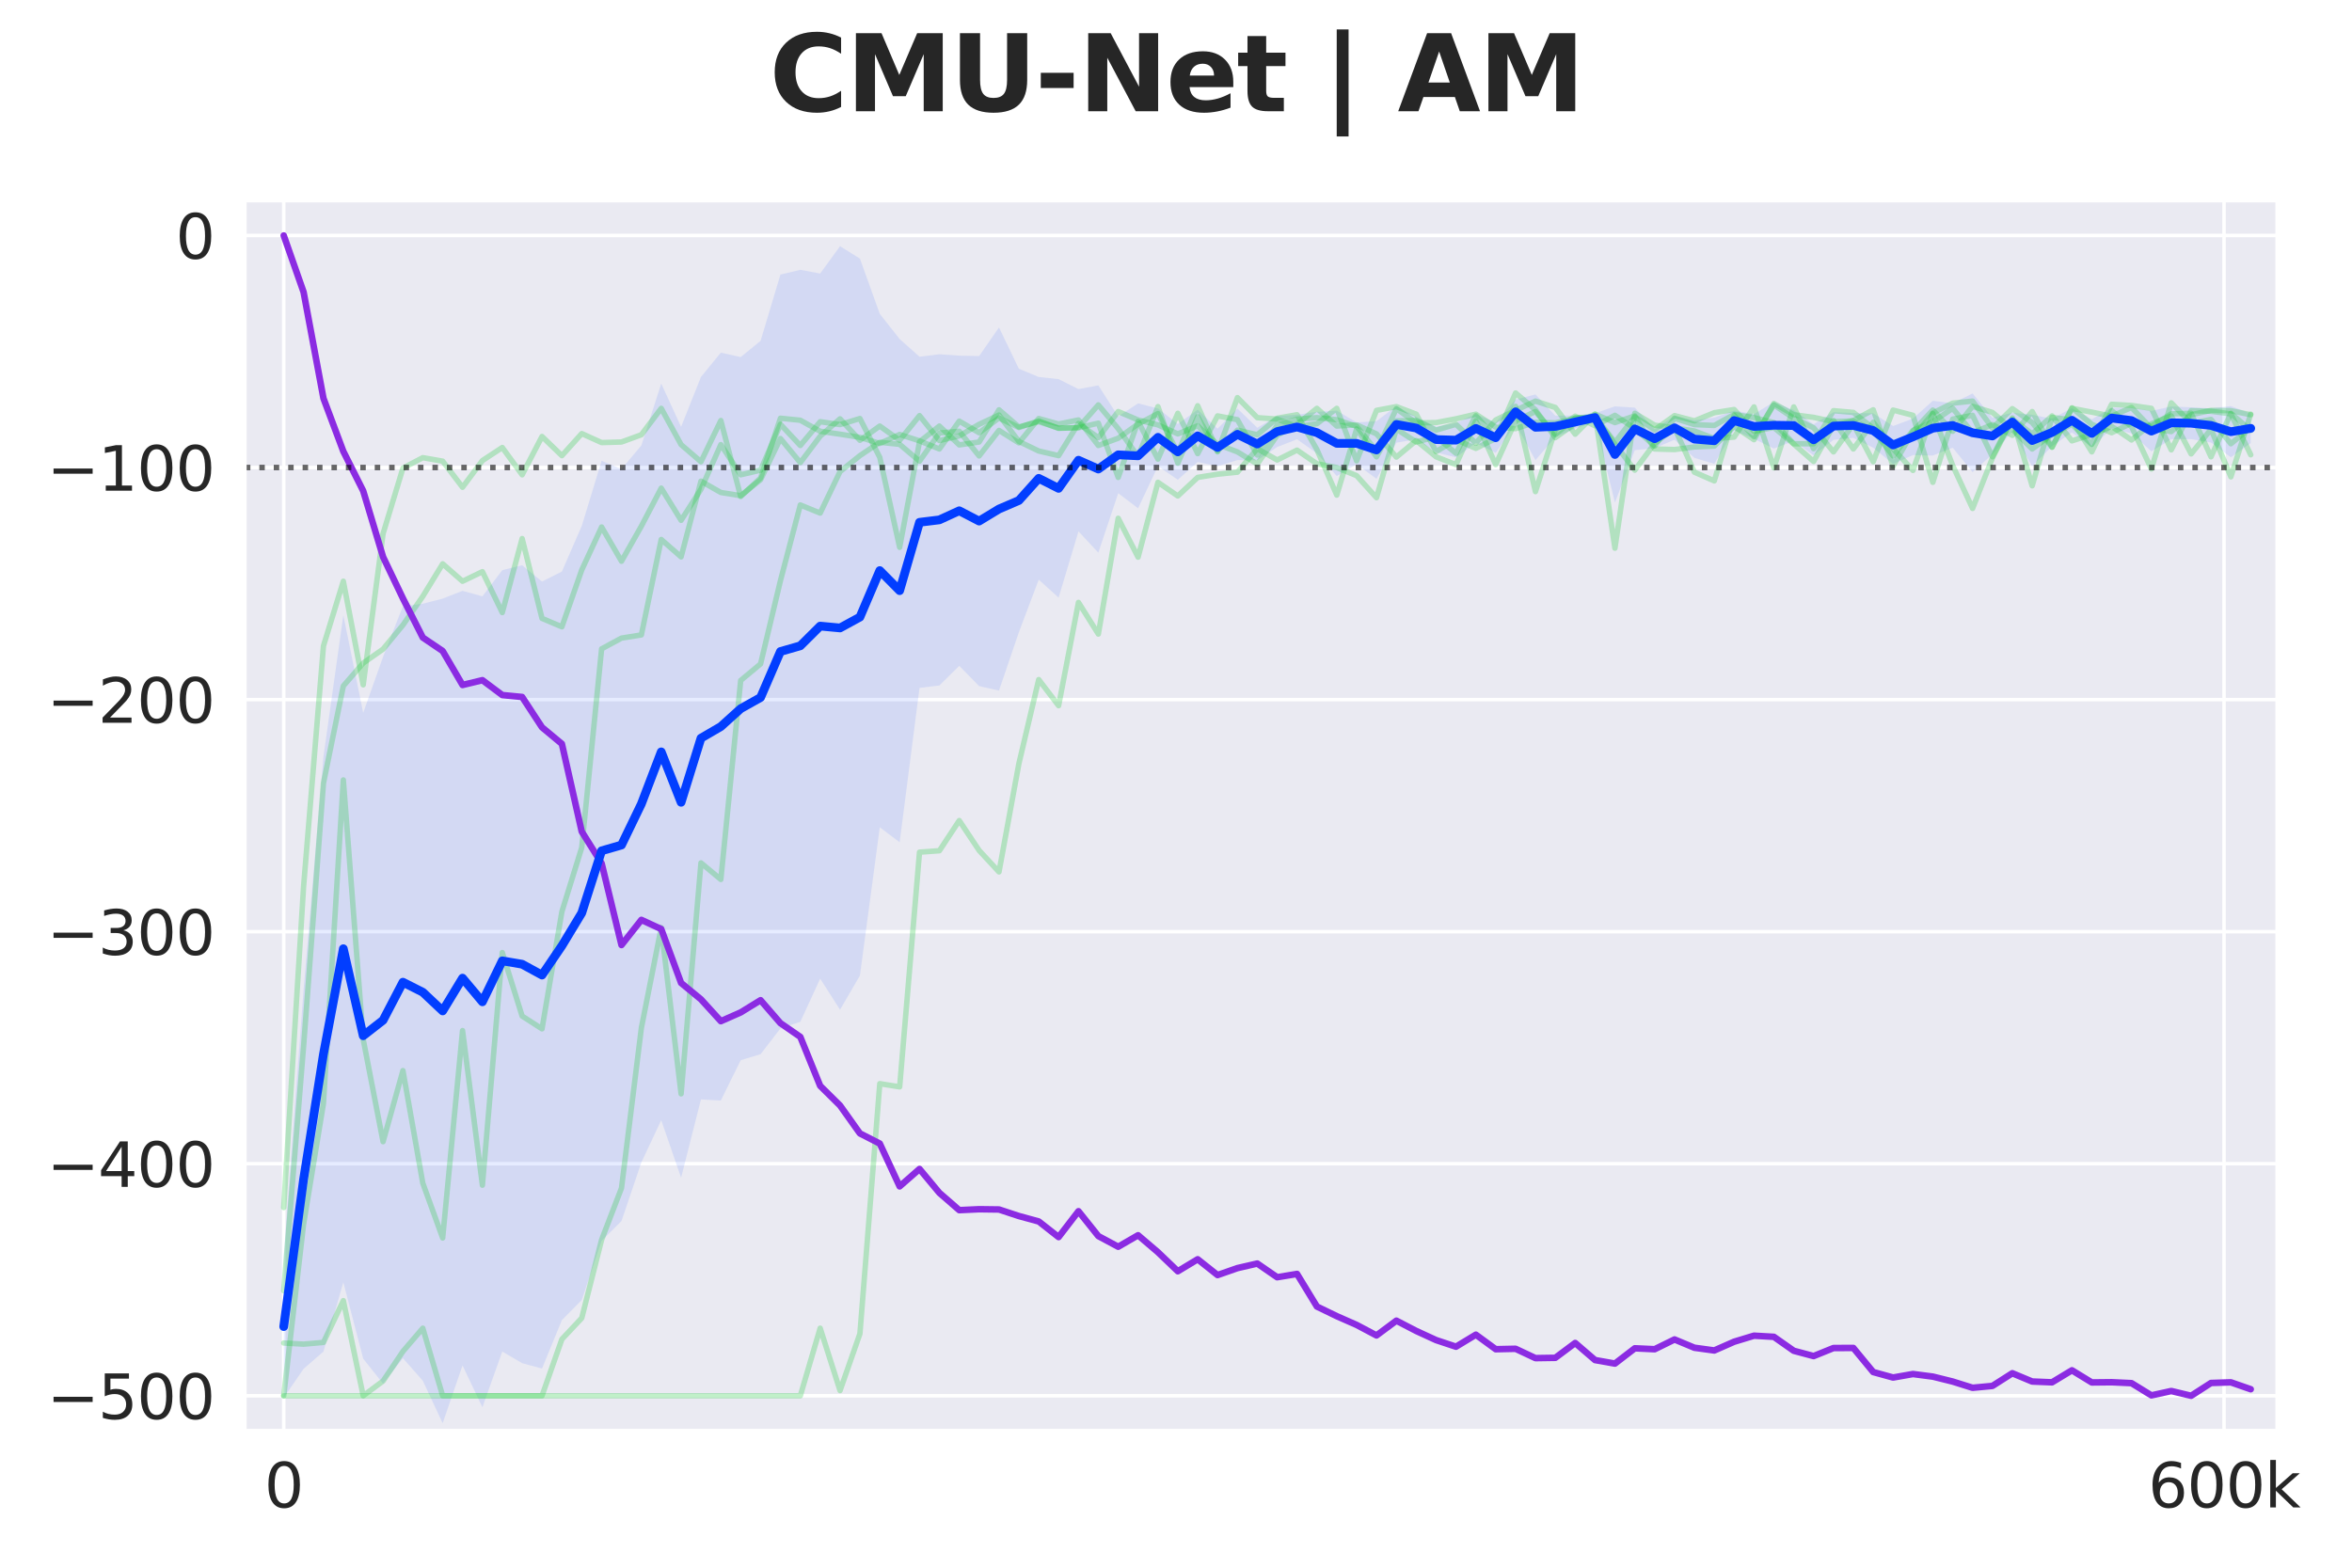 <?xml version="1.0" encoding="utf-8" standalone="no"?>
<!DOCTYPE svg PUBLIC "-//W3C//DTD SVG 1.1//EN"
  "http://www.w3.org/Graphics/SVG/1.1/DTD/svg11.dtd">
<svg xmlns:xlink="http://www.w3.org/1999/xlink" width="540pt" height="360pt" viewBox="0 0 540 360" xmlns="http://www.w3.org/2000/svg" version="1.1">
 <defs>
  <style type="text/css">*{stroke-linejoin: round; stroke-linecap: butt}</style>
 </defs>
 <g id="figure_1">
  <g id="patch_1">
   <path d="M 0 360 
L 540 360 
L 540 0 
L 0 0 
z
" style="fill: #ffffff"/>
  </g>
  <g id="axes_1">
   <g id="patch_2">
    <path d="M 56.23 328.52 
L 522.797 328.52 
L 522.797 46.08 
L 56.23 46.08 
z
" style="fill: #eaeaf2"/>
   </g>
   <g id="matplotlib.axis_1">
    <g id="xtick_1">
     <g id="line2d_1">
      <path d="M 65.14 328.52 
L 65.14 46.08 
" clip-path="url(#pf9d6f790a6)" style="fill: none; stroke: #ffffff; stroke-width: 0.8; stroke-linecap: round"/>
     </g>
     <g id="text_1">
      <!-- 0 -->
      <g style="fill: #262626" transform="translate(60.686 346.158) scale(0.14 -0.14)">
       <defs>
        <path id="DejaVuSans-30" d="M 2034 4250 
Q 1547 4250 1301 3770 
Q 1056 3291 1056 2328 
Q 1056 1369 1301 889 
Q 1547 409 2034 409 
Q 2525 409 2770 889 
Q 3016 1369 3016 2328 
Q 3016 3291 2770 3770 
Q 2525 4250 2034 4250 
z
M 2034 4750 
Q 2819 4750 3233 4129 
Q 3647 3509 3647 2328 
Q 3647 1150 3233 529 
Q 2819 -91 2034 -91 
Q 1250 -91 836 529 
Q 422 1150 422 2328 
Q 422 3509 836 4129 
Q 1250 4750 2034 4750 
z
" transform="scale(0.016)"/>
       </defs>
       <use xlink:href="#DejaVuSans-30"/>
      </g>
     </g>
    </g>
    <g id="xtick_2">
     <g id="line2d_2">
      <path d="M 510.621 328.52 
L 510.621 46.08 
" clip-path="url(#pf9d6f790a6)" style="fill: none; stroke: #ffffff; stroke-width: 0.8; stroke-linecap: round"/>
     </g>
     <g id="text_2">
      <!-- 600k -->
      <g style="fill: #262626" transform="translate(493.206 346.158) scale(0.14 -0.14)">
       <defs>
        <path id="DejaVuSans-36" d="M 2113 2584 
Q 1688 2584 1439 2293 
Q 1191 2003 1191 1497 
Q 1191 994 1439 701 
Q 1688 409 2113 409 
Q 2538 409 2786 701 
Q 3034 994 3034 1497 
Q 3034 2003 2786 2293 
Q 2538 2584 2113 2584 
z
M 3366 4563 
L 3366 3988 
Q 3128 4100 2886 4159 
Q 2644 4219 2406 4219 
Q 1781 4219 1451 3797 
Q 1122 3375 1075 2522 
Q 1259 2794 1537 2939 
Q 1816 3084 2150 3084 
Q 2853 3084 3261 2657 
Q 3669 2231 3669 1497 
Q 3669 778 3244 343 
Q 2819 -91 2113 -91 
Q 1303 -91 875 529 
Q 447 1150 447 2328 
Q 447 3434 972 4092 
Q 1497 4750 2381 4750 
Q 2619 4750 2861 4703 
Q 3103 4656 3366 4563 
z
" transform="scale(0.016)"/>
        <path id="DejaVuSans-6b" d="M 581 4863 
L 1159 4863 
L 1159 1991 
L 2875 3500 
L 3609 3500 
L 1753 1863 
L 3688 0 
L 2938 0 
L 1159 1709 
L 1159 0 
L 581 0 
L 581 4863 
z
" transform="scale(0.016)"/>
       </defs>
       <use xlink:href="#DejaVuSans-36"/>
       <use xlink:href="#DejaVuSans-30" transform="translate(63.623 0)"/>
       <use xlink:href="#DejaVuSans-30" transform="translate(127.246 0)"/>
       <use xlink:href="#DejaVuSans-6b" transform="translate(190.869 0)"/>
      </g>
     </g>
    </g>
   </g>
   <g id="matplotlib.axis_2">
    <g id="ytick_1">
     <g id="line2d_3">
      <path d="M 56.23 320.526 
L 522.797 320.526 
" clip-path="url(#pf9d6f790a6)" style="fill: none; stroke: #ffffff; stroke-width: 0.8; stroke-linecap: round"/>
     </g>
     <g id="text_3">
      <!-- −500 -->
      <g style="fill: #262626" transform="translate(10.776 325.845) scale(0.14 -0.14)">
       <defs>
        <path id="DejaVuSans-2212" d="M 678 2272 
L 4684 2272 
L 4684 1741 
L 678 1741 
L 678 2272 
z
" transform="scale(0.016)"/>
        <path id="DejaVuSans-35" d="M 691 4666 
L 3169 4666 
L 3169 4134 
L 1269 4134 
L 1269 2991 
Q 1406 3038 1543 3061 
Q 1681 3084 1819 3084 
Q 2600 3084 3056 2656 
Q 3513 2228 3513 1497 
Q 3513 744 3044 326 
Q 2575 -91 1722 -91 
Q 1428 -91 1123 -41 
Q 819 9 494 109 
L 494 744 
Q 775 591 1075 516 
Q 1375 441 1709 441 
Q 2250 441 2565 725 
Q 2881 1009 2881 1497 
Q 2881 1984 2565 2268 
Q 2250 2553 1709 2553 
Q 1456 2553 1204 2497 
Q 953 2441 691 2322 
L 691 4666 
z
" transform="scale(0.016)"/>
       </defs>
       <use xlink:href="#DejaVuSans-2212"/>
       <use xlink:href="#DejaVuSans-35" transform="translate(83.789 0)"/>
       <use xlink:href="#DejaVuSans-30" transform="translate(147.412 0)"/>
       <use xlink:href="#DejaVuSans-30" transform="translate(211.035 0)"/>
      </g>
     </g>
    </g>
    <g id="ytick_2">
     <g id="line2d_4">
      <path d="M 56.23 267.236 
L 522.797 267.236 
" clip-path="url(#pf9d6f790a6)" style="fill: none; stroke: #ffffff; stroke-width: 0.8; stroke-linecap: round"/>
     </g>
     <g id="text_4">
      <!-- −400 -->
      <g style="fill: #262626" transform="translate(10.776 272.555) scale(0.14 -0.14)">
       <defs>
        <path id="DejaVuSans-34" d="M 2419 4116 
L 825 1625 
L 2419 1625 
L 2419 4116 
z
M 2253 4666 
L 3047 4666 
L 3047 1625 
L 3713 1625 
L 3713 1100 
L 3047 1100 
L 3047 0 
L 2419 0 
L 2419 1100 
L 313 1100 
L 313 1709 
L 2253 4666 
z
" transform="scale(0.016)"/>
       </defs>
       <use xlink:href="#DejaVuSans-2212"/>
       <use xlink:href="#DejaVuSans-34" transform="translate(83.789 0)"/>
       <use xlink:href="#DejaVuSans-30" transform="translate(147.412 0)"/>
       <use xlink:href="#DejaVuSans-30" transform="translate(211.035 0)"/>
      </g>
     </g>
    </g>
    <g id="ytick_3">
     <g id="line2d_5">
      <path d="M 56.23 213.945 
L 522.797 213.945 
" clip-path="url(#pf9d6f790a6)" style="fill: none; stroke: #ffffff; stroke-width: 0.8; stroke-linecap: round"/>
     </g>
     <g id="text_5">
      <!-- −300 -->
      <g style="fill: #262626" transform="translate(10.776 219.264) scale(0.14 -0.14)">
       <defs>
        <path id="DejaVuSans-33" d="M 2597 2516 
Q 3050 2419 3304 2112 
Q 3559 1806 3559 1356 
Q 3559 666 3084 287 
Q 2609 -91 1734 -91 
Q 1441 -91 1130 -33 
Q 819 25 488 141 
L 488 750 
Q 750 597 1062 519 
Q 1375 441 1716 441 
Q 2309 441 2620 675 
Q 2931 909 2931 1356 
Q 2931 1769 2642 2001 
Q 2353 2234 1838 2234 
L 1294 2234 
L 1294 2753 
L 1863 2753 
Q 2328 2753 2575 2939 
Q 2822 3125 2822 3475 
Q 2822 3834 2567 4026 
Q 2313 4219 1838 4219 
Q 1578 4219 1281 4162 
Q 984 4106 628 3988 
L 628 4550 
Q 988 4650 1302 4700 
Q 1616 4750 1894 4750 
Q 2613 4750 3031 4423 
Q 3450 4097 3450 3541 
Q 3450 3153 3228 2886 
Q 3006 2619 2597 2516 
z
" transform="scale(0.016)"/>
       </defs>
       <use xlink:href="#DejaVuSans-2212"/>
       <use xlink:href="#DejaVuSans-33" transform="translate(83.789 0)"/>
       <use xlink:href="#DejaVuSans-30" transform="translate(147.412 0)"/>
       <use xlink:href="#DejaVuSans-30" transform="translate(211.035 0)"/>
      </g>
     </g>
    </g>
    <g id="ytick_4">
     <g id="line2d_6">
      <path d="M 56.23 160.655 
L 522.797 160.655 
" clip-path="url(#pf9d6f790a6)" style="fill: none; stroke: #ffffff; stroke-width: 0.8; stroke-linecap: round"/>
     </g>
     <g id="text_6">
      <!-- −200 -->
      <g style="fill: #262626" transform="translate(10.776 165.974) scale(0.14 -0.14)">
       <defs>
        <path id="DejaVuSans-32" d="M 1228 531 
L 3431 531 
L 3431 0 
L 469 0 
L 469 531 
Q 828 903 1448 1529 
Q 2069 2156 2228 2338 
Q 2531 2678 2651 2914 
Q 2772 3150 2772 3378 
Q 2772 3750 2511 3984 
Q 2250 4219 1831 4219 
Q 1534 4219 1204 4116 
Q 875 4013 500 3803 
L 500 4441 
Q 881 4594 1212 4672 
Q 1544 4750 1819 4750 
Q 2544 4750 2975 4387 
Q 3406 4025 3406 3419 
Q 3406 3131 3298 2873 
Q 3191 2616 2906 2266 
Q 2828 2175 2409 1742 
Q 1991 1309 1228 531 
z
" transform="scale(0.016)"/>
       </defs>
       <use xlink:href="#DejaVuSans-2212"/>
       <use xlink:href="#DejaVuSans-32" transform="translate(83.789 0)"/>
       <use xlink:href="#DejaVuSans-30" transform="translate(147.412 0)"/>
       <use xlink:href="#DejaVuSans-30" transform="translate(211.035 0)"/>
      </g>
     </g>
    </g>
    <g id="ytick_5">
     <g id="line2d_7">
      <path d="M 56.23 107.364 
L 522.797 107.364 
" clip-path="url(#pf9d6f790a6)" style="fill: none; stroke: #ffffff; stroke-width: 0.8; stroke-linecap: round"/>
     </g>
     <g id="text_7">
      <!-- −100 -->
      <g style="fill: #262626" transform="translate(10.776 112.683) scale(0.14 -0.14)">
       <defs>
        <path id="DejaVuSans-31" d="M 794 531 
L 1825 531 
L 1825 4091 
L 703 3866 
L 703 4441 
L 1819 4666 
L 2450 4666 
L 2450 531 
L 3481 531 
L 3481 0 
L 794 0 
L 794 531 
z
" transform="scale(0.016)"/>
       </defs>
       <use xlink:href="#DejaVuSans-2212"/>
       <use xlink:href="#DejaVuSans-31" transform="translate(83.789 0)"/>
       <use xlink:href="#DejaVuSans-30" transform="translate(147.412 0)"/>
       <use xlink:href="#DejaVuSans-30" transform="translate(211.035 0)"/>
      </g>
     </g>
    </g>
    <g id="ytick_6">
     <g id="line2d_8">
      <path d="M 56.23 54.074 
L 522.797 54.074 
" clip-path="url(#pf9d6f790a6)" style="fill: none; stroke: #ffffff; stroke-width: 0.8; stroke-linecap: round"/>
     </g>
     <g id="text_8">
      <!-- 0 -->
      <g style="fill: #262626" transform="translate(40.322 59.392) scale(0.14 -0.14)">
       <use xlink:href="#DejaVuSans-30"/>
      </g>
     </g>
    </g>
   </g>
   <g id="FillBetweenPolyCollection_1">
    <path d="M 65.14 288.296 
L 65.14 320.969 
L 69.701 314.334 
L 74.263 310.371 
L 78.825 294.458 
L 83.387 311.997 
L 87.948 317.746 
L 92.51 311.902 
L 97.072 317.069 
L 101.633 326.822 
L 106.195 313.561 
L 110.757 323.163 
L 115.319 310.365 
L 119.88 313.038 
L 124.442 314.272 
L 129.004 303.147 
L 133.565 298.532 
L 138.127 284.935 
L 142.689 280.394 
L 147.251 266.928 
L 151.812 257.231 
L 156.374 270.458 
L 160.936 252.466 
L 165.498 252.722 
L 170.059 243.466 
L 174.621 242.079 
L 179.183 236.167 
L 183.744 234.648 
L 188.306 224.737 
L 192.868 231.866 
L 197.43 224.035 
L 201.991 189.982 
L 206.553 193.412 
L 211.115 157.962 
L 215.677 157.411 
L 220.238 152.905 
L 224.8 157.554 
L 229.362 158.585 
L 233.923 145.193 
L 238.485 133.112 
L 243.047 137.234 
L 247.609 122.026 
L 252.17 126.92 
L 256.732 113.263 
L 261.294 116.717 
L 265.856 107.048 
L 270.417 110.168 
L 274.979 106.09 
L 279.541 107.055 
L 284.102 105.647 
L 288.664 105.709 
L 293.226 102.657 
L 297.788 100.874 
L 302.349 104.104 
L 306.911 109.318 
L 311.473 106.612 
L 316.034 109.944 
L 320.596 101.658 
L 325.158 100.864 
L 329.72 103.896 
L 334.281 105.026 
L 338.843 101.699 
L 343.405 104 
L 347.967 97.391 
L 352.528 105.666 
L 357.09 100.374 
L 361.652 98.411 
L 366.213 96.864 
L 370.775 115.422 
L 375.337 103.375 
L 379.899 102.906 
L 384.46 100.981 
L 389.022 105.151 
L 393.584 106.509 
L 398.146 98.853 
L 402.707 100.772 
L 407.269 103.004 
L 411.831 101.263 
L 416.392 104.57 
L 420.954 101.008 
L 425.516 100.541 
L 430.078 102.809 
L 434.639 106.535 
L 439.201 104.506 
L 443.763 104.602 
L 448.324 102.808 
L 452.886 108.414 
L 457.448 104.305 
L 462.01 99.058 
L 466.571 107.094 
L 471.133 102.457 
L 475.695 99.296 
L 480.257 102.773 
L 484.818 98.367 
L 489.38 99.513 
L 493.942 103.636 
L 498.503 100.843 
L 503.065 100.844 
L 507.627 101.619 
L 512.189 105.012 
L 516.75 101.748 
L 516.75 94.968 
L 516.75 94.968 
L 512.189 93.25 
L 507.627 93.765 
L 503.065 93.527 
L 498.503 93.342 
L 493.942 94.359 
L 489.38 93.633 
L 484.818 93.633 
L 480.257 96.288 
L 475.695 93.717 
L 471.133 96.151 
L 466.571 95.245 
L 462.01 94.781 
L 457.448 95.928 
L 452.886 90.354 
L 448.324 92.603 
L 443.763 92.034 
L 439.201 96.127 
L 434.639 97.829 
L 430.078 94.919 
L 425.516 94.843 
L 420.954 94.669 
L 416.392 97.422 
L 411.831 94.174 
L 407.269 92.3 
L 402.707 95.092 
L 398.146 94.293 
L 393.584 95.909 
L 389.022 96.521 
L 384.46 95.495 
L 379.899 98.579 
L 375.337 93.608 
L 370.775 93.311 
L 366.213 94.896 
L 361.652 95.4 
L 357.09 95.463 
L 352.528 90.571 
L 347.967 91.758 
L 343.405 97.032 
L 338.843 95.071 
L 334.281 97.125 
L 329.72 97.989 
L 325.158 95.719 
L 320.596 93.273 
L 316.034 96.71 
L 311.473 97.005 
L 306.911 94.299 
L 302.349 94.584 
L 297.788 95.229 
L 293.226 95.551 
L 288.664 98.228 
L 284.102 93.813 
L 279.541 98.455 
L 274.979 94.09 
L 270.417 97.366 
L 265.856 93.798 
L 261.294 92.629 
L 256.732 95.63 
L 252.17 88.501 
L 247.609 89.345 
L 243.047 87.06 
L 238.485 86.573 
L 233.923 84.67 
L 229.362 75.194 
L 224.8 81.768 
L 220.238 81.675 
L 215.677 81.351 
L 211.115 81.919 
L 206.553 77.858 
L 201.991 72.068 
L 197.43 59.385 
L 192.868 56.537 
L 188.306 62.812 
L 183.744 61.961 
L 179.183 63.053 
L 174.621 78.272 
L 170.059 82 
L 165.498 80.978 
L 160.936 86.562 
L 156.374 98.014 
L 151.812 88.085 
L 147.251 102.29 
L 142.689 107.715 
L 138.127 105.812 
L 133.565 120.779 
L 129.004 131.245 
L 124.442 133.549 
L 119.88 129.801 
L 115.319 130.928 
L 110.757 136.941 
L 106.195 135.673 
L 101.633 137.466 
L 97.072 138.639 
L 92.51 139.197 
L 87.948 150.832 
L 83.387 163.695 
L 78.825 141.266 
L 74.263 173.768 
L 69.701 227.305 
L 65.14 288.296 
z
" clip-path="url(#pf9d6f790a6)" style="fill: #023eff; fill-opacity: 0.1"/>
   </g>
   <g id="line2d_9">
    <path d="M 65.14 308.403 
L 69.701 308.669 
L 74.263 308.27 
L 78.825 298.677 
L 83.387 320.526 
L 87.948 317.129 
L 92.51 310.335 
L 97.072 305.006 
L 101.633 320.526 
L 106.195 320.526 
L 110.757 320.526 
L 115.319 320.526 
L 119.88 320.526 
L 124.442 320.526 
L 129.004 307.537 
L 133.565 302.674 
L 138.127 284.689 
L 142.689 272.831 
L 147.251 236.061 
L 151.812 213.013 
L 156.374 251.182 
L 160.936 198.158 
L 165.498 201.955 
L 170.059 156.258 
L 174.621 152.461 
L 179.183 133.343 
L 183.744 115.957 
L 188.306 117.822 
L 192.868 108.297 
L 197.43 104.633 
L 201.991 101.569 
L 206.553 102.035 
L 211.115 105.899 
L 215.677 99.437 
L 220.238 99.037 
L 224.8 104.7 
L 229.362 98.838 
L 233.923 101.702 
L 238.485 96.107 
L 243.047 97.372 
L 247.609 96.44 
L 252.17 102.302 
L 256.732 100.636 
L 261.294 97.372 
L 265.856 94.974 
L 270.417 104.033 
L 274.979 93.176 
L 279.541 103.567 
L 284.102 98.771 
L 288.664 99.837 
L 293.226 96.04 
L 297.788 95.241 
L 302.349 103.234 
L 306.911 113.692 
L 311.473 98.505 
L 316.034 104.899 
L 320.596 96.639 
L 325.158 96.573 
L 329.72 98.771 
L 334.281 97.439 
L 338.843 101.769 
L 343.405 96.44 
L 347.967 94.241 
L 352.528 92.11 
L 357.09 93.575 
L 361.652 99.704 
L 366.213 95.107 
L 370.775 97.039 
L 375.337 95.507 
L 379.899 103.101 
L 384.46 103.234 
L 389.022 102.635 
L 393.584 102.435 
L 398.146 97.905 
L 402.707 100.969 
L 407.269 92.643 
L 411.831 95.241 
L 416.392 95.84 
L 420.954 96.839 
L 425.516 96.639 
L 430.078 98.838 
L 434.639 104.7 
L 439.201 98.838 
L 443.763 96.839 
L 448.324 93.775 
L 452.886 99.371 
L 457.448 97.505 
L 462.01 99.97 
L 466.571 94.508 
L 471.133 102.701 
L 475.695 93.775 
L 480.257 94.641 
L 484.818 95.574 
L 489.38 93.575 
L 493.942 98.371 
L 498.503 99.104 
L 503.065 95.241 
L 507.627 94.241 
L 512.189 94.308 
L 516.75 95.241 
" clip-path="url(#pf9d6f790a6)" style="fill: none; stroke: #1ac938; stroke-opacity: 0.27; stroke-width: 1.25; stroke-linecap: round"/>
   </g>
   <g id="line2d_10">
    <path d="M 65.14 277.294 
L 69.701 203.554 
L 74.263 148.331 
L 78.825 133.477 
L 83.387 157.257 
L 87.948 122.552 
L 92.51 107.497 
L 97.072 105.099 
L 101.633 105.899 
L 106.195 111.894 
L 110.757 105.765 
L 115.319 102.768 
L 119.88 109.029 
L 124.442 100.237 
L 129.004 104.633 
L 133.565 99.57 
L 138.127 101.635 
L 142.689 101.502 
L 147.251 99.837 
L 151.812 93.775 
L 156.374 102.102 
L 160.936 106.032 
L 165.498 96.573 
L 170.059 114.025 
L 174.621 109.762 
L 179.183 96.04 
L 183.744 96.506 
L 188.306 99.037 
L 192.868 99.704 
L 197.43 100.436 
L 201.991 101.835 
L 206.553 99.77 
L 211.115 101.236 
L 215.677 103.101 
L 220.238 96.706 
L 224.8 99.371 
L 229.362 95.973 
L 233.923 98.172 
L 238.485 96.639 
L 243.047 98.371 
L 247.609 98.172 
L 252.17 92.976 
L 256.732 98.438 
L 261.294 104.833 
L 265.856 93.375 
L 270.417 106.365 
L 274.979 95.707 
L 279.541 103.767 
L 284.102 91.31 
L 288.664 95.907 
L 293.226 96.24 
L 297.788 97.972 
L 302.349 97.306 
L 306.911 93.775 
L 311.473 105.832 
L 316.034 94.241 
L 320.596 93.375 
L 325.158 95.107 
L 329.72 103.7 
L 334.281 100.969 
L 338.843 102.968 
L 343.405 100.703 
L 347.967 90.245 
L 352.528 94.108 
L 357.09 100.503 
L 361.652 97.239 
L 366.213 95.107 
L 370.775 125.883 
L 375.337 94.907 
L 379.899 97.639 
L 384.46 98.238 
L 389.022 98.971 
L 393.584 100.703 
L 398.146 100.37 
L 402.707 93.442 
L 407.269 107.431 
L 411.831 93.442 
L 416.392 103.034 
L 420.954 96.573 
L 425.516 103.101 
L 430.078 96.972 
L 434.639 103.034 
L 439.201 108.03 
L 443.763 94.841 
L 448.324 92.576 
L 452.886 92.11 
L 457.448 98.305 
L 462.01 93.842 
L 466.571 97.039 
L 471.133 102.701 
L 475.695 93.642 
L 480.257 97.439 
L 484.818 99.371 
L 489.38 97.172 
L 493.942 97.838 
L 498.503 95.041 
L 503.065 94.907 
L 507.627 104.899 
L 512.189 94.907 
L 516.75 98.838 
" clip-path="url(#pf9d6f790a6)" style="fill: none; stroke: #1ac938; stroke-opacity: 0.27; stroke-width: 1.25; stroke-linecap: round"/>
   </g>
   <g id="line2d_11">
    <path d="M 65.14 320.526 
L 69.701 281.091 
L 74.263 253.38 
L 78.825 179.107 
L 83.387 238.659 
L 87.948 262.173 
L 92.51 245.853 
L 97.072 271.699 
L 101.633 284.289 
L 106.195 236.66 
L 110.757 272.165 
L 115.319 218.741 
L 119.88 233.33 
L 124.442 236.261 
L 129.004 209.349 
L 133.565 194.627 
L 138.127 148.997 
L 142.689 146.533 
L 147.251 145.8 
L 151.812 123.884 
L 156.374 127.881 
L 160.936 110.495 
L 165.498 113.093 
L 170.059 113.826 
L 174.621 110.162 
L 179.183 100.703 
L 183.744 106.232 
L 188.306 100.17 
L 192.868 96.173 
L 197.43 101.103 
L 201.991 97.838 
L 206.553 101.103 
L 211.115 95.44 
L 215.677 101.169 
L 220.238 100.103 
L 224.8 97.439 
L 229.362 95.307 
L 233.923 101.369 
L 238.485 103.567 
L 243.047 104.633 
L 247.609 97.239 
L 252.17 100.503 
L 256.732 94.508 
L 261.294 96.44 
L 265.856 97.572 
L 270.417 99.637 
L 274.979 97.772 
L 279.541 102.035 
L 284.102 103.767 
L 288.664 106.565 
L 293.226 99.97 
L 297.788 97.439 
L 302.349 93.775 
L 306.911 97.838 
L 311.473 97.572 
L 316.034 99.637 
L 320.596 104.966 
L 325.158 101.169 
L 329.72 104.899 
L 334.281 106.698 
L 338.843 96.639 
L 343.405 106.698 
L 347.967 96.639 
L 352.528 94.508 
L 357.09 99.77 
L 361.652 95.973 
L 366.213 95.773 
L 370.775 101.968 
L 375.337 107.964 
L 379.899 101.835 
L 384.46 98.238 
L 389.022 108.43 
L 393.584 110.428 
L 398.146 95.374 
L 402.707 100.303 
L 407.269 92.976 
L 411.831 96.04 
L 416.392 98.238 
L 420.954 103.767 
L 425.516 97.439 
L 430.078 106.032 
L 434.639 94.175 
L 439.201 95.374 
L 443.763 110.761 
L 448.324 96.24 
L 452.886 95.374 
L 457.448 104.899 
L 462.01 95.973 
L 466.571 111.561 
L 471.133 95.84 
L 475.695 96.44 
L 480.257 103.767 
L 484.818 94.308 
L 489.38 97.972 
L 493.942 107.697 
L 498.503 92.509 
L 503.065 97.239 
L 507.627 96.306 
L 512.189 101.902 
L 516.75 98.172 
" clip-path="url(#pf9d6f790a6)" style="fill: none; stroke: #1ac938; stroke-opacity: 0.27; stroke-width: 1.25; stroke-linecap: round"/>
   </g>
   <g id="line2d_12">
    <path d="M 65.14 296.412 
L 69.701 240.257 
L 74.263 179.839 
L 78.825 157.524 
L 83.387 152.261 
L 87.948 149.064 
L 92.51 143.535 
L 97.072 136.94 
L 101.633 129.48 
L 106.195 133.477 
L 110.757 131.278 
L 115.319 140.671 
L 119.88 123.684 
L 124.442 142.003 
L 129.004 143.935 
L 133.565 130.879 
L 138.127 121.02 
L 142.689 128.88 
L 147.251 120.82 
L 151.812 112.094 
L 156.374 119.488 
L 160.936 112.36 
L 165.498 102.102 
L 170.059 109.029 
L 174.621 107.964 
L 179.183 97.439 
L 183.744 102.302 
L 188.306 96.839 
L 192.868 97.505 
L 197.43 96.107 
L 201.991 105.033 
L 206.553 125.683 
L 211.115 101.436 
L 215.677 97.838 
L 220.238 102.168 
L 224.8 101.502 
L 229.362 94.108 
L 233.923 98.038 
L 238.485 96.839 
L 243.047 98.305 
L 247.609 98.238 
L 252.17 97.172 
L 256.732 109.629 
L 261.294 96.773 
L 265.856 105.432 
L 270.417 94.907 
L 274.979 104.167 
L 279.541 95.507 
L 284.102 96.373 
L 288.664 104.5 
L 293.226 97.639 
L 297.788 96.24 
L 302.349 95.907 
L 306.911 96.373 
L 311.473 97.905 
L 316.034 103.567 
L 320.596 93.842 
L 325.158 97.106 
L 329.72 97.039 
L 334.281 96.173 
L 338.843 95.107 
L 343.405 98.105 
L 347.967 98.438 
L 352.528 96.972 
L 357.09 97.106 
L 361.652 96.04 
L 366.213 95.64 
L 370.775 101.569 
L 375.337 95.707 
L 379.899 98.704 
L 384.46 95.44 
L 389.022 96.639 
L 393.584 94.774 
L 398.146 94.042 
L 402.707 99.037 
L 407.269 98.172 
L 411.831 101.968 
L 416.392 105.965 
L 420.954 97.705 
L 425.516 96.573 
L 430.078 94.108 
L 434.639 107.031 
L 439.201 99.037 
L 443.763 94.175 
L 448.324 99.037 
L 452.886 93.309 
L 457.448 94.708 
L 462.01 98.571 
L 466.571 103.101 
L 471.133 99.77 
L 475.695 97.439 
L 480.257 102.035 
L 484.818 92.842 
L 489.38 93.109 
L 493.942 93.775 
L 498.503 103.301 
L 503.065 94.308 
L 507.627 94.441 
L 512.189 95.041 
L 516.75 104.433 
" clip-path="url(#pf9d6f790a6)" style="fill: none; stroke: #1ac938; stroke-opacity: 0.27; stroke-width: 1.25; stroke-linecap: round"/>
   </g>
   <g id="line2d_13">
    <path d="M 65.14 320.526 
L 69.701 320.526 
L 74.263 320.526 
L 78.825 320.526 
L 83.387 320.526 
L 87.948 320.526 
L 92.51 320.526 
L 97.072 320.526 
L 101.633 320.526 
L 106.195 320.526 
L 110.757 320.526 
L 115.319 320.526 
L 119.88 320.526 
L 124.442 320.526 
L 129.004 320.526 
L 133.565 320.526 
L 138.127 320.526 
L 142.689 320.526 
L 147.251 320.526 
L 151.812 320.526 
L 156.374 320.526 
L 160.936 320.526 
L 165.498 320.526 
L 170.059 320.526 
L 174.621 320.526 
L 179.183 320.526 
L 183.744 320.526 
L 188.306 305.006 
L 192.868 319.327 
L 197.43 306.271 
L 201.991 248.851 
L 206.553 249.583 
L 211.115 195.693 
L 215.677 195.36 
L 220.238 188.432 
L 224.8 195.294 
L 229.362 200.223 
L 233.923 175.376 
L 238.485 156.058 
L 243.047 162.054 
L 247.609 138.339 
L 252.17 145.6 
L 256.732 119.021 
L 261.294 127.948 
L 265.856 110.761 
L 270.417 113.892 
L 274.979 109.629 
L 279.541 108.896 
L 284.102 108.43 
L 288.664 103.034 
L 293.226 105.632 
L 297.788 103.367 
L 302.349 106.498 
L 306.911 107.364 
L 311.473 109.229 
L 316.034 114.292 
L 320.596 98.505 
L 325.158 101.502 
L 329.72 100.303 
L 334.281 104.1 
L 338.843 95.44 
L 343.405 100.636 
L 347.967 93.309 
L 352.528 112.893 
L 357.09 98.638 
L 361.652 95.574 
L 366.213 97.772 
L 370.775 95.374 
L 375.337 98.371 
L 379.899 102.435 
L 384.46 96.04 
L 389.022 97.505 
L 393.584 97.705 
L 398.146 95.174 
L 402.707 95.907 
L 407.269 97.039 
L 411.831 101.902 
L 416.392 101.902 
L 420.954 94.308 
L 425.516 94.708 
L 430.078 98.371 
L 434.639 101.968 
L 439.201 100.303 
L 443.763 94.974 
L 448.324 106.898 
L 452.886 116.757 
L 457.448 105.166 
L 462.01 96.24 
L 466.571 99.637 
L 471.133 95.507 
L 475.695 101.236 
L 480.257 99.77 
L 484.818 97.905 
L 489.38 101.036 
L 493.942 97.306 
L 498.503 95.507 
L 503.065 104.233 
L 507.627 98.571 
L 512.189 109.496 
L 516.75 95.107 
" clip-path="url(#pf9d6f790a6)" style="fill: none; stroke: #1ac938; stroke-opacity: 0.27; stroke-width: 1.25; stroke-linecap: round"/>
   </g>
   <g id="line2d_14">
    <path d="M 65.14 54.074 
L 69.701 67.076 
L 74.263 91.47 
L 78.825 103.651 
L 83.387 112.733 
L 87.948 127.89 
L 92.51 137.413 
L 97.072 146.406 
L 101.633 149.495 
L 106.195 157.3 
L 110.757 156.197 
L 115.319 159.612 
L 119.88 160.055 
L 124.442 167.023 
L 129.004 170.82 
L 133.565 190.966 
L 138.127 198.247 
L 142.689 217.016 
L 147.251 211.236 
L 151.812 213.346 
L 156.374 225.724 
L 160.936 229.484 
L 165.498 234.499 
L 170.059 232.486 
L 174.621 229.682 
L 179.183 234.956 
L 183.744 238.107 
L 188.306 249.354 
L 192.868 253.866 
L 197.43 260.273 
L 201.991 262.607 
L 206.553 272.44 
L 211.115 268.44 
L 215.677 273.926 
L 220.238 277.895 
L 224.8 277.683 
L 229.362 277.743 
L 233.923 279.247 
L 238.485 280.493 
L 243.047 284.08 
L 247.609 278.142 
L 252.17 283.851 
L 256.732 286.299 
L 261.294 283.657 
L 265.856 287.555 
L 270.417 291.926 
L 274.979 289.177 
L 279.541 292.802 
L 284.102 291.207 
L 288.664 290.155 
L 293.226 293.3 
L 297.788 292.545 
L 302.349 300.031 
L 306.911 302.24 
L 311.473 304.25 
L 316.034 306.668 
L 320.596 303.275 
L 325.158 305.641 
L 329.72 307.736 
L 334.281 309.255 
L 338.843 306.493 
L 343.405 309.829 
L 347.967 309.731 
L 352.528 311.876 
L 357.09 311.806 
L 361.652 308.399 
L 366.213 312.323 
L 370.775 313.132 
L 375.337 309.621 
L 379.899 309.832 
L 384.46 307.591 
L 389.022 309.492 
L 393.584 310.118 
L 398.146 308.111 
L 402.707 306.724 
L 407.269 306.986 
L 411.831 310.189 
L 416.392 311.406 
L 420.954 309.558 
L 425.516 309.54 
L 430.078 315.076 
L 434.639 316.332 
L 439.201 315.528 
L 443.763 316.122 
L 448.324 317.256 
L 452.886 318.688 
L 457.448 318.259 
L 462.01 315.349 
L 466.571 317.248 
L 471.133 317.434 
L 475.695 314.672 
L 480.257 317.459 
L 484.818 317.41 
L 489.38 317.624 
L 493.942 320.432 
L 498.503 319.427 
L 503.065 320.526 
L 507.627 317.585 
L 512.189 317.434 
L 516.75 319.02 
" clip-path="url(#pf9d6f790a6)" style="fill: none; stroke: #8b2be2; stroke-width: 1.5; stroke-linecap: round"/>
   </g>
   <g id="line2d_15">
    <path d="M 65.14 304.633 
L 69.701 270.82 
L 74.263 242.069 
L 78.825 217.862 
L 83.387 237.846 
L 87.948 234.289 
L 92.51 225.549 
L 97.072 227.854 
L 101.633 232.144 
L 106.195 224.617 
L 110.757 230.052 
L 115.319 220.647 
L 119.88 221.419 
L 124.442 223.911 
L 129.004 217.196 
L 133.565 209.655 
L 138.127 195.374 
L 142.689 194.055 
L 147.251 184.609 
L 151.812 172.658 
L 156.374 184.236 
L 160.936 169.514 
L 165.498 166.85 
L 170.059 162.733 
L 174.621 160.175 
L 179.183 149.61 
L 183.744 148.305 
L 188.306 143.775 
L 192.868 144.201 
L 197.43 141.71 
L 201.991 131.025 
L 206.553 135.635 
L 211.115 119.941 
L 215.677 119.381 
L 220.238 117.29 
L 224.8 119.661 
L 229.362 116.89 
L 233.923 114.931 
L 238.485 109.842 
L 243.047 112.147 
L 247.609 105.685 
L 252.17 107.711 
L 256.732 104.446 
L 261.294 104.673 
L 265.856 100.423 
L 270.417 103.767 
L 274.979 100.09 
L 279.541 102.755 
L 284.102 99.73 
L 288.664 101.968 
L 293.226 99.104 
L 297.788 98.052 
L 302.349 99.344 
L 306.911 101.809 
L 311.473 101.809 
L 316.034 103.327 
L 320.596 97.465 
L 325.158 98.291 
L 329.72 100.943 
L 334.281 101.076 
L 338.843 98.385 
L 343.405 100.516 
L 347.967 94.574 
L 352.528 98.118 
L 357.09 97.918 
L 361.652 96.906 
L 366.213 95.88 
L 370.775 104.367 
L 375.337 98.491 
L 379.899 100.743 
L 384.46 98.238 
L 389.022 100.836 
L 393.584 101.209 
L 398.146 96.573 
L 402.707 97.932 
L 407.269 97.652 
L 411.831 97.719 
L 416.392 100.996 
L 420.954 97.838 
L 425.516 97.692 
L 430.078 98.864 
L 434.639 102.182 
L 439.201 100.316 
L 443.763 98.318 
L 448.324 97.705 
L 452.886 99.384 
L 457.448 100.117 
L 462.01 96.919 
L 466.571 101.169 
L 471.133 99.304 
L 475.695 96.506 
L 480.257 99.53 
L 484.818 96 
L 489.38 96.573 
L 493.942 98.998 
L 498.503 97.092 
L 503.065 97.186 
L 507.627 97.692 
L 512.189 99.131 
L 516.75 98.358 
" clip-path="url(#pf9d6f790a6)" style="fill: none; stroke: #023eff; stroke-width: 2; stroke-linecap: round"/>
   </g>
   <g id="line2d_16">
    <path d="M 56.23 107.364 
L 522.797 107.364 
" clip-path="url(#pf9d6f790a6)" style="fill: none; stroke-dasharray: 1.25,2.062; stroke-dashoffset: 0; stroke: #000000; stroke-opacity: 0.6; stroke-width: 1.25"/>
   </g>
   <g id="patch_3">
    <path d="M 56.23 328.52 
L 56.23 46.08 
" style="fill: none; stroke: #ffffff; stroke-width: 0.8; stroke-linejoin: miter; stroke-linecap: square"/>
   </g>
   <g id="patch_4">
    <path d="M 522.797 328.52 
L 522.797 46.08 
" style="fill: none; stroke: #ffffff; stroke-width: 0.8; stroke-linejoin: miter; stroke-linecap: square"/>
   </g>
   <g id="patch_5">
    <path d="M 56.23 328.52 
L 522.797 328.52 
" style="fill: none; stroke: #ffffff; stroke-width: 0.8; stroke-linejoin: miter; stroke-linecap: square"/>
   </g>
   <g id="patch_6">
    <path d="M 56.23 46.08 
L 522.797 46.08 
" style="fill: none; stroke: #ffffff; stroke-width: 0.8; stroke-linejoin: miter; stroke-linecap: square"/>
   </g>
  </g>
  <g id="text_9">
   <!-- CMU-Net | AM -->
   <g style="fill: #262626" transform="translate(176.642 25.541) scale(0.24 -0.24)">
    <defs>
     <path id="DejaVuSans-Bold-43" d="M 4288 256 
Q 3956 84 3597 -3 
Q 3238 -91 2847 -91 
Q 1681 -91 1000 561 
Q 319 1213 319 2328 
Q 319 3447 1000 4098 
Q 1681 4750 2847 4750 
Q 3238 4750 3597 4662 
Q 3956 4575 4288 4403 
L 4288 3438 
Q 3953 3666 3628 3772 
Q 3303 3878 2944 3878 
Q 2300 3878 1931 3465 
Q 1563 3053 1563 2328 
Q 1563 1606 1931 1193 
Q 2300 781 2944 781 
Q 3303 781 3628 887 
Q 3953 994 4288 1222 
L 4288 256 
z
" transform="scale(0.016)"/>
     <path id="DejaVuSans-Bold-4d" d="M 588 4666 
L 2119 4666 
L 3181 2169 
L 4250 4666 
L 5778 4666 
L 5778 0 
L 4641 0 
L 4641 3413 
L 3566 897 
L 2803 897 
L 1728 3413 
L 1728 0 
L 588 0 
L 588 4666 
z
" transform="scale(0.016)"/>
     <path id="DejaVuSans-Bold-55" d="M 588 4666 
L 1791 4666 
L 1791 1869 
Q 1791 1291 1980 1042 
Q 2169 794 2597 794 
Q 3028 794 3217 1042 
Q 3406 1291 3406 1869 
L 3406 4666 
L 4609 4666 
L 4609 1869 
Q 4609 878 4112 393 
Q 3616 -91 2597 -91 
Q 1581 -91 1084 393 
Q 588 878 588 1869 
L 588 4666 
z
" transform="scale(0.016)"/>
     <path id="DejaVuSans-Bold-2d" d="M 347 2297 
L 2309 2297 
L 2309 1388 
L 347 1388 
L 347 2297 
z
" transform="scale(0.016)"/>
     <path id="DejaVuSans-Bold-4e" d="M 588 4666 
L 1931 4666 
L 3628 1466 
L 3628 4666 
L 4769 4666 
L 4769 0 
L 3425 0 
L 1728 3200 
L 1728 0 
L 588 0 
L 588 4666 
z
" transform="scale(0.016)"/>
     <path id="DejaVuSans-Bold-65" d="M 4031 1759 
L 4031 1441 
L 1416 1441 
Q 1456 1047 1700 850 
Q 1944 653 2381 653 
Q 2734 653 3104 758 
Q 3475 863 3866 1075 
L 3866 213 
Q 3469 63 3072 -14 
Q 2675 -91 2278 -91 
Q 1328 -91 801 392 
Q 275 875 275 1747 
Q 275 2603 792 3093 
Q 1309 3584 2216 3584 
Q 3041 3584 3536 3087 
Q 4031 2591 4031 1759 
z
M 2881 2131 
Q 2881 2450 2695 2645 
Q 2509 2841 2209 2841 
Q 1884 2841 1681 2658 
Q 1478 2475 1428 2131 
L 2881 2131 
z
" transform="scale(0.016)"/>
     <path id="DejaVuSans-Bold-74" d="M 1759 4494 
L 1759 3500 
L 2913 3500 
L 2913 2700 
L 1759 2700 
L 1759 1216 
Q 1759 972 1856 886 
Q 1953 800 2241 800 
L 2816 800 
L 2816 0 
L 1856 0 
Q 1194 0 917 276 
Q 641 553 641 1216 
L 641 2700 
L 84 2700 
L 84 3500 
L 641 3500 
L 641 4494 
L 1759 4494 
z
" transform="scale(0.016)"/>
     <path id="DejaVuSans-Bold-20" transform="scale(0.016)"/>
     <path id="DejaVuSans-Bold-7c" d="M 1522 4891 
L 1522 -1509 
L 813 -1509 
L 813 4891 
L 1522 4891 
z
" transform="scale(0.016)"/>
     <path id="DejaVuSans-Bold-41" d="M 3419 850 
L 1538 850 
L 1241 0 
L 31 0 
L 1759 4666 
L 3194 4666 
L 4922 0 
L 3713 0 
L 3419 850 
z
M 1838 1716 
L 3116 1716 
L 2478 3572 
L 1838 1716 
z
" transform="scale(0.016)"/>
    </defs>
    <use xlink:href="#DejaVuSans-Bold-43"/>
    <use xlink:href="#DejaVuSans-Bold-4d" transform="translate(73.389 0)"/>
    <use xlink:href="#DejaVuSans-Bold-55" transform="translate(172.9 0)"/>
    <use xlink:href="#DejaVuSans-Bold-2d" transform="translate(254.102 0)"/>
    <use xlink:href="#DejaVuSans-Bold-4e" transform="translate(295.605 0)"/>
    <use xlink:href="#DejaVuSans-Bold-65" transform="translate(379.297 0)"/>
    <use xlink:href="#DejaVuSans-Bold-74" transform="translate(447.119 0)"/>
    <use xlink:href="#DejaVuSans-Bold-20" transform="translate(494.922 0)"/>
    <use xlink:href="#DejaVuSans-Bold-7c" transform="translate(529.736 0)"/>
    <use xlink:href="#DejaVuSans-Bold-20" transform="translate(566.26 0)"/>
    <use xlink:href="#DejaVuSans-Bold-41" transform="translate(601.074 0)"/>
    <use xlink:href="#DejaVuSans-Bold-4d" transform="translate(678.467 0)"/>
   </g>
  </g>
 </g>
 <defs>
  <clipPath id="pf9d6f790a6">
   <rect x="56.23" y="46.08" width="466.567" height="282.44"/>
  </clipPath>
 </defs>
</svg>
